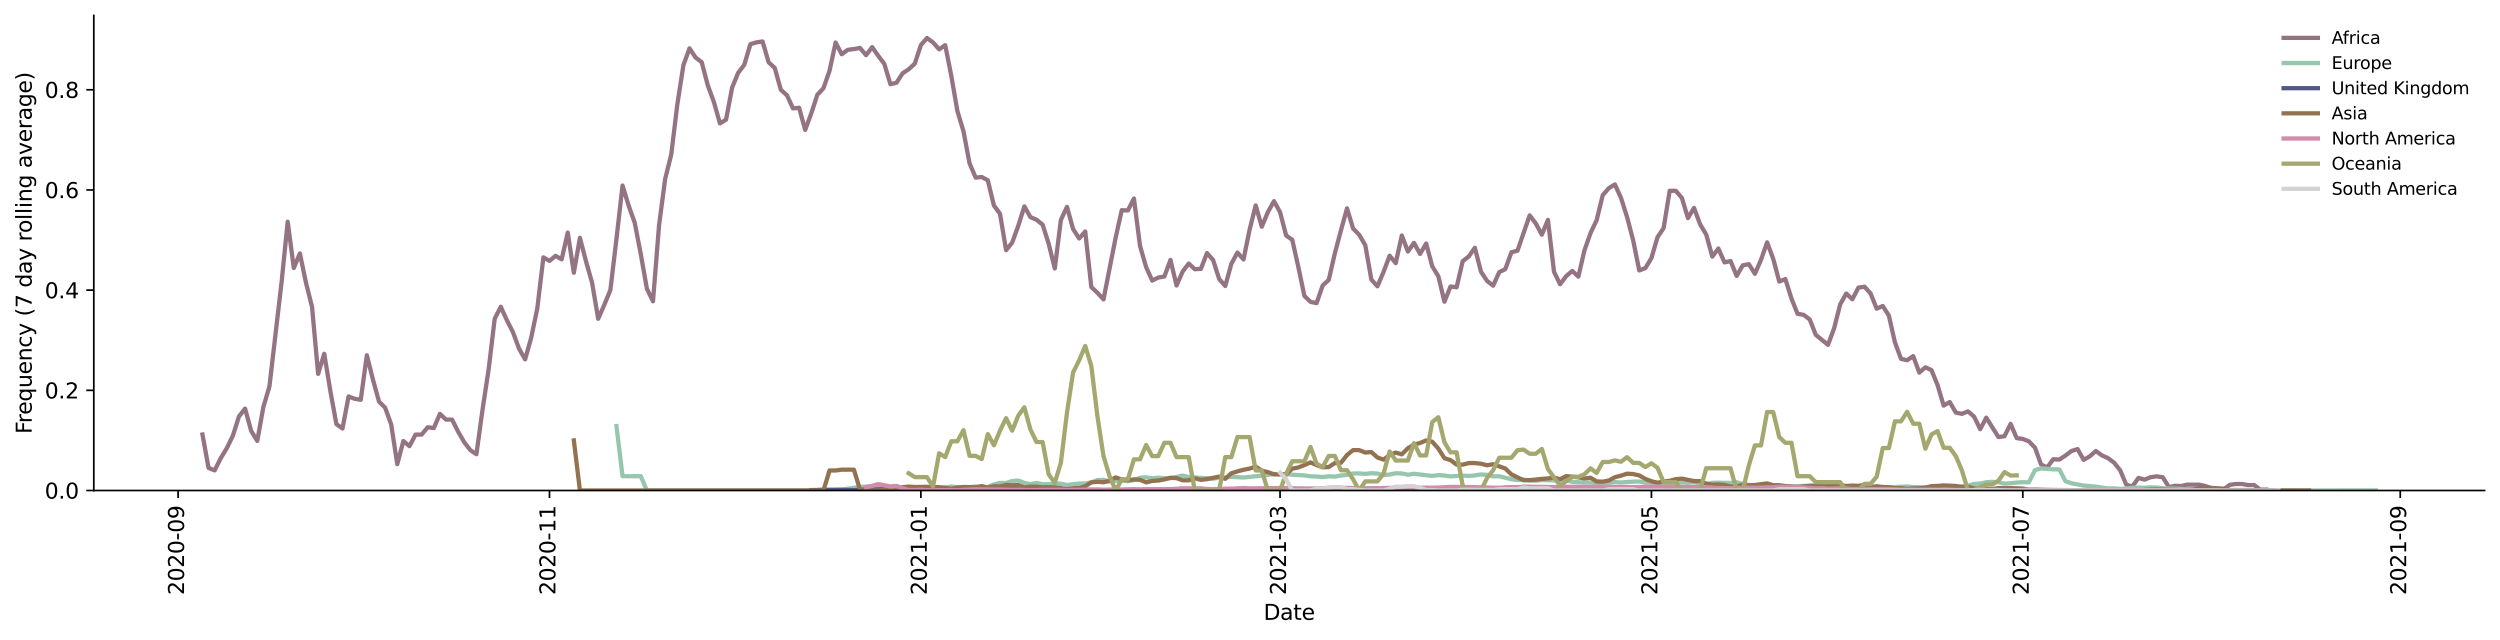 <?xml version="1.0" encoding="utf-8" standalone="no"?>
<!DOCTYPE svg PUBLIC "-//W3C//DTD SVG 1.1//EN"
  "http://www.w3.org/Graphics/SVG/1.1/DTD/svg11.dtd">
<svg height="298.621pt" version="1.1" viewBox="0 0 1166.981 298.621" width="1166.981pt" xmlns="http://www.w3.org/2000/svg" xmlns:xlink="http://www.w3.org/1999/xlink">
 <defs>
  <style type="text/css">*{stroke-linecap:butt;stroke-linejoin:round;}</style>
 </defs>
 <g id="figure_1">
  <g id="patch_1">
   <path d="M 0 298.621 
L 1166.981 298.621 
L 1166.981 0 
L 0 0 
z
" style="fill:#ffffff;"/>
  </g>
  <g id="axes_1">
   <g id="patch_2">
    <path d="M 43.781 228.96 
L 1159.781 228.96 
L 1159.781 7.2 
L 43.781 7.2 
z
" style="fill:#ffffff;"/>
   </g>
   <g id="matplotlib.axis_1">
    <g id="xtick_1">
     <g id="line2d_1">
      <defs>
       <path d="M 0 0 
L 0 3.5 
" id="mcc0a87fa91" style="stroke:#000000;stroke-width:0.8;"/>
      </defs>
      <g>
       <use style="stroke:#000000;stroke-width:0.8;" x="83.141" xlink:href="#mcc0a87fa91" y="228.96"/>
      </g>
     </g>
     <g id="text_1">
      <!-- 2020-09 -->
      <g transform="translate(85.9 277.743)rotate(-90)scale(0.1 -0.1)">
       <defs>
        <path d="M 1228 531 
L 3431 531 
L 3431 0 
L 469 0 
L 469 531 
Q 828 903 1448 1529 
Q 2069 2156 2228 2338 
Q 2531 2678 2651 2914 
Q 2772 3150 2772 3378 
Q 2772 3750 2511 3984 
Q 2250 4219 1831 4219 
Q 1534 4219 1204 4116 
Q 875 4013 500 3803 
L 500 4441 
Q 881 4594 1212 4672 
Q 1544 4750 1819 4750 
Q 2544 4750 2975 4387 
Q 3406 4025 3406 3419 
Q 3406 3131 3298 2873 
Q 3191 2616 2906 2266 
Q 2828 2175 2409 1742 
Q 1991 1309 1228 531 
z
" id="DejaVuSans-32" transform="scale(0.016)"/>
        <path d="M 2034 4250 
Q 1547 4250 1301 3770 
Q 1056 3291 1056 2328 
Q 1056 1369 1301 889 
Q 1547 409 2034 409 
Q 2525 409 2770 889 
Q 3016 1369 3016 2328 
Q 3016 3291 2770 3770 
Q 2525 4250 2034 4250 
z
M 2034 4750 
Q 2819 4750 3233 4129 
Q 3647 3509 3647 2328 
Q 3647 1150 3233 529 
Q 2819 -91 2034 -91 
Q 1250 -91 836 529 
Q 422 1150 422 2328 
Q 422 3509 836 4129 
Q 1250 4750 2034 4750 
z
" id="DejaVuSans-30" transform="scale(0.016)"/>
        <path d="M 313 2009 
L 1997 2009 
L 1997 1497 
L 313 1497 
L 313 2009 
z
" id="DejaVuSans-2d" transform="scale(0.016)"/>
        <path d="M 703 97 
L 703 672 
Q 941 559 1184 500 
Q 1428 441 1663 441 
Q 2288 441 2617 861 
Q 2947 1281 2994 2138 
Q 2813 1869 2534 1725 
Q 2256 1581 1919 1581 
Q 1219 1581 811 2004 
Q 403 2428 403 3163 
Q 403 3881 828 4315 
Q 1253 4750 1959 4750 
Q 2769 4750 3195 4129 
Q 3622 3509 3622 2328 
Q 3622 1225 3098 567 
Q 2575 -91 1691 -91 
Q 1453 -91 1209 -44 
Q 966 3 703 97 
z
M 1959 2075 
Q 2384 2075 2632 2365 
Q 2881 2656 2881 3163 
Q 2881 3666 2632 3958 
Q 2384 4250 1959 4250 
Q 1534 4250 1286 3958 
Q 1038 3666 1038 3163 
Q 1038 2656 1286 2365 
Q 1534 2075 1959 2075 
z
" id="DejaVuSans-39" transform="scale(0.016)"/>
       </defs>
       <use xlink:href="#DejaVuSans-32"/>
       <use x="63.623" xlink:href="#DejaVuSans-30"/>
       <use x="127.246" xlink:href="#DejaVuSans-32"/>
       <use x="190.869" xlink:href="#DejaVuSans-30"/>
       <use x="254.492" xlink:href="#DejaVuSans-2d"/>
       <use x="290.576" xlink:href="#DejaVuSans-30"/>
       <use x="354.199" xlink:href="#DejaVuSans-39"/>
      </g>
     </g>
    </g>
    <g id="xtick_2">
     <g id="line2d_2">
      <g>
       <use style="stroke:#000000;stroke-width:0.8;" x="256.495" xlink:href="#mcc0a87fa91" y="228.96"/>
      </g>
     </g>
     <g id="text_2">
      <!-- 2020-11 -->
      <g transform="translate(259.254 277.743)rotate(-90)scale(0.1 -0.1)">
       <defs>
        <path d="M 794 531 
L 1825 531 
L 1825 4091 
L 703 3866 
L 703 4441 
L 1819 4666 
L 2450 4666 
L 2450 531 
L 3481 531 
L 3481 0 
L 794 0 
L 794 531 
z
" id="DejaVuSans-31" transform="scale(0.016)"/>
       </defs>
       <use xlink:href="#DejaVuSans-32"/>
       <use x="63.623" xlink:href="#DejaVuSans-30"/>
       <use x="127.246" xlink:href="#DejaVuSans-32"/>
       <use x="190.869" xlink:href="#DejaVuSans-30"/>
       <use x="254.492" xlink:href="#DejaVuSans-2d"/>
       <use x="290.576" xlink:href="#DejaVuSans-31"/>
       <use x="354.199" xlink:href="#DejaVuSans-31"/>
      </g>
     </g>
    </g>
    <g id="xtick_3">
     <g id="line2d_3">
      <g>
       <use style="stroke:#000000;stroke-width:0.8;" x="429.848" xlink:href="#mcc0a87fa91" y="228.96"/>
      </g>
     </g>
     <g id="text_3">
      <!-- 2021-01 -->
      <g transform="translate(432.608 277.743)rotate(-90)scale(0.1 -0.1)">
       <use xlink:href="#DejaVuSans-32"/>
       <use x="63.623" xlink:href="#DejaVuSans-30"/>
       <use x="127.246" xlink:href="#DejaVuSans-32"/>
       <use x="190.869" xlink:href="#DejaVuSans-31"/>
       <use x="254.492" xlink:href="#DejaVuSans-2d"/>
       <use x="290.576" xlink:href="#DejaVuSans-30"/>
       <use x="354.199" xlink:href="#DejaVuSans-31"/>
      </g>
     </g>
    </g>
    <g id="xtick_4">
     <g id="line2d_4">
      <g>
       <use style="stroke:#000000;stroke-width:0.8;" x="597.518" xlink:href="#mcc0a87fa91" y="228.96"/>
      </g>
     </g>
     <g id="text_4">
      <!-- 2021-03 -->
      <g transform="translate(600.278 277.743)rotate(-90)scale(0.1 -0.1)">
       <defs>
        <path d="M 2597 2516 
Q 3050 2419 3304 2112 
Q 3559 1806 3559 1356 
Q 3559 666 3084 287 
Q 2609 -91 1734 -91 
Q 1441 -91 1130 -33 
Q 819 25 488 141 
L 488 750 
Q 750 597 1062 519 
Q 1375 441 1716 441 
Q 2309 441 2620 675 
Q 2931 909 2931 1356 
Q 2931 1769 2642 2001 
Q 2353 2234 1838 2234 
L 1294 2234 
L 1294 2753 
L 1863 2753 
Q 2328 2753 2575 2939 
Q 2822 3125 2822 3475 
Q 2822 3834 2567 4026 
Q 2313 4219 1838 4219 
Q 1578 4219 1281 4162 
Q 984 4106 628 3988 
L 628 4550 
Q 988 4650 1302 4700 
Q 1616 4750 1894 4750 
Q 2613 4750 3031 4423 
Q 3450 4097 3450 3541 
Q 3450 3153 3228 2886 
Q 3006 2619 2597 2516 
z
" id="DejaVuSans-33" transform="scale(0.016)"/>
       </defs>
       <use xlink:href="#DejaVuSans-32"/>
       <use x="63.623" xlink:href="#DejaVuSans-30"/>
       <use x="127.246" xlink:href="#DejaVuSans-32"/>
       <use x="190.869" xlink:href="#DejaVuSans-31"/>
       <use x="254.492" xlink:href="#DejaVuSans-2d"/>
       <use x="290.576" xlink:href="#DejaVuSans-30"/>
       <use x="354.199" xlink:href="#DejaVuSans-33"/>
      </g>
     </g>
    </g>
    <g id="xtick_5">
     <g id="line2d_5">
      <g>
       <use style="stroke:#000000;stroke-width:0.8;" x="770.872" xlink:href="#mcc0a87fa91" y="228.96"/>
      </g>
     </g>
     <g id="text_5">
      <!-- 2021-05 -->
      <g transform="translate(773.632 277.743)rotate(-90)scale(0.1 -0.1)">
       <defs>
        <path d="M 691 4666 
L 3169 4666 
L 3169 4134 
L 1269 4134 
L 1269 2991 
Q 1406 3038 1543 3061 
Q 1681 3084 1819 3084 
Q 2600 3084 3056 2656 
Q 3513 2228 3513 1497 
Q 3513 744 3044 326 
Q 2575 -91 1722 -91 
Q 1428 -91 1123 -41 
Q 819 9 494 109 
L 494 744 
Q 775 591 1075 516 
Q 1375 441 1709 441 
Q 2250 441 2565 725 
Q 2881 1009 2881 1497 
Q 2881 1984 2565 2268 
Q 2250 2553 1709 2553 
Q 1456 2553 1204 2497 
Q 953 2441 691 2322 
L 691 4666 
z
" id="DejaVuSans-35" transform="scale(0.016)"/>
       </defs>
       <use xlink:href="#DejaVuSans-32"/>
       <use x="63.623" xlink:href="#DejaVuSans-30"/>
       <use x="127.246" xlink:href="#DejaVuSans-32"/>
       <use x="190.869" xlink:href="#DejaVuSans-31"/>
       <use x="254.492" xlink:href="#DejaVuSans-2d"/>
       <use x="290.576" xlink:href="#DejaVuSans-30"/>
       <use x="354.199" xlink:href="#DejaVuSans-35"/>
      </g>
     </g>
    </g>
    <g id="xtick_6">
     <g id="line2d_6">
      <g>
       <use style="stroke:#000000;stroke-width:0.8;" x="944.226" xlink:href="#mcc0a87fa91" y="228.96"/>
      </g>
     </g>
     <g id="text_6">
      <!-- 2021-07 -->
      <g transform="translate(946.985 277.743)rotate(-90)scale(0.1 -0.1)">
       <defs>
        <path d="M 525 4666 
L 3525 4666 
L 3525 4397 
L 1831 0 
L 1172 0 
L 2766 4134 
L 525 4134 
L 525 4666 
z
" id="DejaVuSans-37" transform="scale(0.016)"/>
       </defs>
       <use xlink:href="#DejaVuSans-32"/>
       <use x="63.623" xlink:href="#DejaVuSans-30"/>
       <use x="127.246" xlink:href="#DejaVuSans-32"/>
       <use x="190.869" xlink:href="#DejaVuSans-31"/>
       <use x="254.492" xlink:href="#DejaVuSans-2d"/>
       <use x="290.576" xlink:href="#DejaVuSans-30"/>
       <use x="354.199" xlink:href="#DejaVuSans-37"/>
      </g>
     </g>
    </g>
    <g id="xtick_7">
     <g id="line2d_7">
      <g>
       <use style="stroke:#000000;stroke-width:0.8;" x="1120.421" xlink:href="#mcc0a87fa91" y="228.96"/>
      </g>
     </g>
     <g id="text_7">
      <!-- 2021-09 -->
      <g transform="translate(1123.181 277.743)rotate(-90)scale(0.1 -0.1)">
       <use xlink:href="#DejaVuSans-32"/>
       <use x="63.623" xlink:href="#DejaVuSans-30"/>
       <use x="127.246" xlink:href="#DejaVuSans-32"/>
       <use x="190.869" xlink:href="#DejaVuSans-31"/>
       <use x="254.492" xlink:href="#DejaVuSans-2d"/>
       <use x="290.576" xlink:href="#DejaVuSans-30"/>
       <use x="354.199" xlink:href="#DejaVuSans-39"/>
      </g>
     </g>
    </g>
    <g id="text_8">
     <!-- Date -->
     <g transform="translate(589.83 289.341)scale(0.1 -0.1)">
      <defs>
       <path d="M 1259 4147 
L 1259 519 
L 2022 519 
Q 2988 519 3436 956 
Q 3884 1394 3884 2338 
Q 3884 3275 3436 3711 
Q 2988 4147 2022 4147 
L 1259 4147 
z
M 628 4666 
L 1925 4666 
Q 3281 4666 3915 4102 
Q 4550 3538 4550 2338 
Q 4550 1131 3912 565 
Q 3275 0 1925 0 
L 628 0 
L 628 4666 
z
" id="DejaVuSans-44" transform="scale(0.016)"/>
       <path d="M 2194 1759 
Q 1497 1759 1228 1600 
Q 959 1441 959 1056 
Q 959 750 1161 570 
Q 1363 391 1709 391 
Q 2188 391 2477 730 
Q 2766 1069 2766 1631 
L 2766 1759 
L 2194 1759 
z
M 3341 1997 
L 3341 0 
L 2766 0 
L 2766 531 
Q 2569 213 2275 61 
Q 1981 -91 1556 -91 
Q 1019 -91 701 211 
Q 384 513 384 1019 
Q 384 1609 779 1909 
Q 1175 2209 1959 2209 
L 2766 2209 
L 2766 2266 
Q 2766 2663 2505 2880 
Q 2244 3097 1772 3097 
Q 1472 3097 1187 3025 
Q 903 2953 641 2809 
L 641 3341 
Q 956 3463 1253 3523 
Q 1550 3584 1831 3584 
Q 2591 3584 2966 3190 
Q 3341 2797 3341 1997 
z
" id="DejaVuSans-61" transform="scale(0.016)"/>
       <path d="M 1172 4494 
L 1172 3500 
L 2356 3500 
L 2356 3053 
L 1172 3053 
L 1172 1153 
Q 1172 725 1289 603 
Q 1406 481 1766 481 
L 2356 481 
L 2356 0 
L 1766 0 
Q 1100 0 847 248 
Q 594 497 594 1153 
L 594 3053 
L 172 3053 
L 172 3500 
L 594 3500 
L 594 4494 
L 1172 4494 
z
" id="DejaVuSans-74" transform="scale(0.016)"/>
       <path d="M 3597 1894 
L 3597 1613 
L 953 1613 
Q 991 1019 1311 708 
Q 1631 397 2203 397 
Q 2534 397 2845 478 
Q 3156 559 3463 722 
L 3463 178 
Q 3153 47 2828 -22 
Q 2503 -91 2169 -91 
Q 1331 -91 842 396 
Q 353 884 353 1716 
Q 353 2575 817 3079 
Q 1281 3584 2069 3584 
Q 2775 3584 3186 3129 
Q 3597 2675 3597 1894 
z
M 3022 2063 
Q 3016 2534 2758 2815 
Q 2500 3097 2075 3097 
Q 1594 3097 1305 2825 
Q 1016 2553 972 2059 
L 3022 2063 
z
" id="DejaVuSans-65" transform="scale(0.016)"/>
      </defs>
      <use xlink:href="#DejaVuSans-44"/>
      <use x="77.002" xlink:href="#DejaVuSans-61"/>
      <use x="138.281" xlink:href="#DejaVuSans-74"/>
      <use x="177.49" xlink:href="#DejaVuSans-65"/>
     </g>
    </g>
   </g>
   <g id="matplotlib.axis_2">
    <g id="ytick_1">
     <g id="line2d_8">
      <defs>
       <path d="M 0 0 
L -3.5 0 
" id="mb83ce40e73" style="stroke:#000000;stroke-width:0.8;"/>
      </defs>
      <g>
       <use style="stroke:#000000;stroke-width:0.8;" x="43.781" xlink:href="#mb83ce40e73" y="228.96"/>
      </g>
     </g>
     <g id="text_9">
      <!-- 0.0 -->
      <g transform="translate(20.878 232.759)scale(0.1 -0.1)">
       <defs>
        <path d="M 684 794 
L 1344 794 
L 1344 0 
L 684 0 
L 684 794 
z
" id="DejaVuSans-2e" transform="scale(0.016)"/>
       </defs>
       <use xlink:href="#DejaVuSans-30"/>
       <use x="63.623" xlink:href="#DejaVuSans-2e"/>
       <use x="95.41" xlink:href="#DejaVuSans-30"/>
      </g>
     </g>
    </g>
    <g id="ytick_2">
     <g id="line2d_9">
      <g>
       <use style="stroke:#000000;stroke-width:0.8;" x="43.781" xlink:href="#mb83ce40e73" y="182.197"/>
      </g>
     </g>
     <g id="text_10">
      <!-- 0.2 -->
      <g transform="translate(20.878 185.996)scale(0.1 -0.1)">
       <use xlink:href="#DejaVuSans-30"/>
       <use x="63.623" xlink:href="#DejaVuSans-2e"/>
       <use x="95.41" xlink:href="#DejaVuSans-32"/>
      </g>
     </g>
    </g>
    <g id="ytick_3">
     <g id="line2d_10">
      <g>
       <use style="stroke:#000000;stroke-width:0.8;" x="43.781" xlink:href="#mb83ce40e73" y="135.434"/>
      </g>
     </g>
     <g id="text_11">
      <!-- 0.4 -->
      <g transform="translate(20.878 139.233)scale(0.1 -0.1)">
       <defs>
        <path d="M 2419 4116 
L 825 1625 
L 2419 1625 
L 2419 4116 
z
M 2253 4666 
L 3047 4666 
L 3047 1625 
L 3713 1625 
L 3713 1100 
L 3047 1100 
L 3047 0 
L 2419 0 
L 2419 1100 
L 313 1100 
L 313 1709 
L 2253 4666 
z
" id="DejaVuSans-34" transform="scale(0.016)"/>
       </defs>
       <use xlink:href="#DejaVuSans-30"/>
       <use x="63.623" xlink:href="#DejaVuSans-2e"/>
       <use x="95.41" xlink:href="#DejaVuSans-34"/>
      </g>
     </g>
    </g>
    <g id="ytick_4">
     <g id="line2d_11">
      <g>
       <use style="stroke:#000000;stroke-width:0.8;" x="43.781" xlink:href="#mb83ce40e73" y="88.671"/>
      </g>
     </g>
     <g id="text_12">
      <!-- 0.6 -->
      <g transform="translate(20.878 92.47)scale(0.1 -0.1)">
       <defs>
        <path d="M 2113 2584 
Q 1688 2584 1439 2293 
Q 1191 2003 1191 1497 
Q 1191 994 1439 701 
Q 1688 409 2113 409 
Q 2538 409 2786 701 
Q 3034 994 3034 1497 
Q 3034 2003 2786 2293 
Q 2538 2584 2113 2584 
z
M 3366 4563 
L 3366 3988 
Q 3128 4100 2886 4159 
Q 2644 4219 2406 4219 
Q 1781 4219 1451 3797 
Q 1122 3375 1075 2522 
Q 1259 2794 1537 2939 
Q 1816 3084 2150 3084 
Q 2853 3084 3261 2657 
Q 3669 2231 3669 1497 
Q 3669 778 3244 343 
Q 2819 -91 2113 -91 
Q 1303 -91 875 529 
Q 447 1150 447 2328 
Q 447 3434 972 4092 
Q 1497 4750 2381 4750 
Q 2619 4750 2861 4703 
Q 3103 4656 3366 4563 
z
" id="DejaVuSans-36" transform="scale(0.016)"/>
       </defs>
       <use xlink:href="#DejaVuSans-30"/>
       <use x="63.623" xlink:href="#DejaVuSans-2e"/>
       <use x="95.41" xlink:href="#DejaVuSans-36"/>
      </g>
     </g>
    </g>
    <g id="ytick_5">
     <g id="line2d_12">
      <g>
       <use style="stroke:#000000;stroke-width:0.8;" x="43.781" xlink:href="#mb83ce40e73" y="41.908"/>
      </g>
     </g>
     <g id="text_13">
      <!-- 0.8 -->
      <g transform="translate(20.878 45.707)scale(0.1 -0.1)">
       <defs>
        <path d="M 2034 2216 
Q 1584 2216 1326 1975 
Q 1069 1734 1069 1313 
Q 1069 891 1326 650 
Q 1584 409 2034 409 
Q 2484 409 2743 651 
Q 3003 894 3003 1313 
Q 3003 1734 2745 1975 
Q 2488 2216 2034 2216 
z
M 1403 2484 
Q 997 2584 770 2862 
Q 544 3141 544 3541 
Q 544 4100 942 4425 
Q 1341 4750 2034 4750 
Q 2731 4750 3128 4425 
Q 3525 4100 3525 3541 
Q 3525 3141 3298 2862 
Q 3072 2584 2669 2484 
Q 3125 2378 3379 2068 
Q 3634 1759 3634 1313 
Q 3634 634 3220 271 
Q 2806 -91 2034 -91 
Q 1263 -91 848 271 
Q 434 634 434 1313 
Q 434 1759 690 2068 
Q 947 2378 1403 2484 
z
M 1172 3481 
Q 1172 3119 1398 2916 
Q 1625 2713 2034 2713 
Q 2441 2713 2670 2916 
Q 2900 3119 2900 3481 
Q 2900 3844 2670 4047 
Q 2441 4250 2034 4250 
Q 1625 4250 1398 4047 
Q 1172 3844 1172 3481 
z
" id="DejaVuSans-38" transform="scale(0.016)"/>
       </defs>
       <use xlink:href="#DejaVuSans-30"/>
       <use x="63.623" xlink:href="#DejaVuSans-2e"/>
       <use x="95.41" xlink:href="#DejaVuSans-38"/>
      </g>
     </g>
    </g>
    <g id="text_14">
     <!-- Frequency (7 day rolling average) -->
     <g transform="translate(14.798 202.529)rotate(-90)scale(0.1 -0.1)">
      <defs>
       <path d="M 628 4666 
L 3309 4666 
L 3309 4134 
L 1259 4134 
L 1259 2759 
L 3109 2759 
L 3109 2228 
L 1259 2228 
L 1259 0 
L 628 0 
L 628 4666 
z
" id="DejaVuSans-46" transform="scale(0.016)"/>
       <path d="M 2631 2963 
Q 2534 3019 2420 3045 
Q 2306 3072 2169 3072 
Q 1681 3072 1420 2755 
Q 1159 2438 1159 1844 
L 1159 0 
L 581 0 
L 581 3500 
L 1159 3500 
L 1159 2956 
Q 1341 3275 1631 3429 
Q 1922 3584 2338 3584 
Q 2397 3584 2469 3576 
Q 2541 3569 2628 3553 
L 2631 2963 
z
" id="DejaVuSans-72" transform="scale(0.016)"/>
       <path d="M 947 1747 
Q 947 1113 1208 752 
Q 1469 391 1925 391 
Q 2381 391 2643 752 
Q 2906 1113 2906 1747 
Q 2906 2381 2643 2742 
Q 2381 3103 1925 3103 
Q 1469 3103 1208 2742 
Q 947 2381 947 1747 
z
M 2906 525 
Q 2725 213 2448 61 
Q 2172 -91 1784 -91 
Q 1150 -91 751 415 
Q 353 922 353 1747 
Q 353 2572 751 3078 
Q 1150 3584 1784 3584 
Q 2172 3584 2448 3432 
Q 2725 3281 2906 2969 
L 2906 3500 
L 3481 3500 
L 3481 -1331 
L 2906 -1331 
L 2906 525 
z
" id="DejaVuSans-71" transform="scale(0.016)"/>
       <path d="M 544 1381 
L 544 3500 
L 1119 3500 
L 1119 1403 
Q 1119 906 1312 657 
Q 1506 409 1894 409 
Q 2359 409 2629 706 
Q 2900 1003 2900 1516 
L 2900 3500 
L 3475 3500 
L 3475 0 
L 2900 0 
L 2900 538 
Q 2691 219 2414 64 
Q 2138 -91 1772 -91 
Q 1169 -91 856 284 
Q 544 659 544 1381 
z
M 1991 3584 
L 1991 3584 
z
" id="DejaVuSans-75" transform="scale(0.016)"/>
       <path d="M 3513 2113 
L 3513 0 
L 2938 0 
L 2938 2094 
Q 2938 2591 2744 2837 
Q 2550 3084 2163 3084 
Q 1697 3084 1428 2787 
Q 1159 2491 1159 1978 
L 1159 0 
L 581 0 
L 581 3500 
L 1159 3500 
L 1159 2956 
Q 1366 3272 1645 3428 
Q 1925 3584 2291 3584 
Q 2894 3584 3203 3211 
Q 3513 2838 3513 2113 
z
" id="DejaVuSans-6e" transform="scale(0.016)"/>
       <path d="M 3122 3366 
L 3122 2828 
Q 2878 2963 2633 3030 
Q 2388 3097 2138 3097 
Q 1578 3097 1268 2742 
Q 959 2388 959 1747 
Q 959 1106 1268 751 
Q 1578 397 2138 397 
Q 2388 397 2633 464 
Q 2878 531 3122 666 
L 3122 134 
Q 2881 22 2623 -34 
Q 2366 -91 2075 -91 
Q 1284 -91 818 406 
Q 353 903 353 1747 
Q 353 2603 823 3093 
Q 1294 3584 2113 3584 
Q 2378 3584 2631 3529 
Q 2884 3475 3122 3366 
z
" id="DejaVuSans-63" transform="scale(0.016)"/>
       <path d="M 2059 -325 
Q 1816 -950 1584 -1140 
Q 1353 -1331 966 -1331 
L 506 -1331 
L 506 -850 
L 844 -850 
Q 1081 -850 1212 -737 
Q 1344 -625 1503 -206 
L 1606 56 
L 191 3500 
L 800 3500 
L 1894 763 
L 2988 3500 
L 3597 3500 
L 2059 -325 
z
" id="DejaVuSans-79" transform="scale(0.016)"/>
       <path id="DejaVuSans-20" transform="scale(0.016)"/>
       <path d="M 1984 4856 
Q 1566 4138 1362 3434 
Q 1159 2731 1159 2009 
Q 1159 1288 1364 580 
Q 1569 -128 1984 -844 
L 1484 -844 
Q 1016 -109 783 600 
Q 550 1309 550 2009 
Q 550 2706 781 3412 
Q 1013 4119 1484 4856 
L 1984 4856 
z
" id="DejaVuSans-28" transform="scale(0.016)"/>
       <path d="M 2906 2969 
L 2906 4863 
L 3481 4863 
L 3481 0 
L 2906 0 
L 2906 525 
Q 2725 213 2448 61 
Q 2172 -91 1784 -91 
Q 1150 -91 751 415 
Q 353 922 353 1747 
Q 353 2572 751 3078 
Q 1150 3584 1784 3584 
Q 2172 3584 2448 3432 
Q 2725 3281 2906 2969 
z
M 947 1747 
Q 947 1113 1208 752 
Q 1469 391 1925 391 
Q 2381 391 2643 752 
Q 2906 1113 2906 1747 
Q 2906 2381 2643 2742 
Q 2381 3103 1925 3103 
Q 1469 3103 1208 2742 
Q 947 2381 947 1747 
z
" id="DejaVuSans-64" transform="scale(0.016)"/>
       <path d="M 1959 3097 
Q 1497 3097 1228 2736 
Q 959 2375 959 1747 
Q 959 1119 1226 758 
Q 1494 397 1959 397 
Q 2419 397 2687 759 
Q 2956 1122 2956 1747 
Q 2956 2369 2687 2733 
Q 2419 3097 1959 3097 
z
M 1959 3584 
Q 2709 3584 3137 3096 
Q 3566 2609 3566 1747 
Q 3566 888 3137 398 
Q 2709 -91 1959 -91 
Q 1206 -91 779 398 
Q 353 888 353 1747 
Q 353 2609 779 3096 
Q 1206 3584 1959 3584 
z
" id="DejaVuSans-6f" transform="scale(0.016)"/>
       <path d="M 603 4863 
L 1178 4863 
L 1178 0 
L 603 0 
L 603 4863 
z
" id="DejaVuSans-6c" transform="scale(0.016)"/>
       <path d="M 603 3500 
L 1178 3500 
L 1178 0 
L 603 0 
L 603 3500 
z
M 603 4863 
L 1178 4863 
L 1178 4134 
L 603 4134 
L 603 4863 
z
" id="DejaVuSans-69" transform="scale(0.016)"/>
       <path d="M 2906 1791 
Q 2906 2416 2648 2759 
Q 2391 3103 1925 3103 
Q 1463 3103 1205 2759 
Q 947 2416 947 1791 
Q 947 1169 1205 825 
Q 1463 481 1925 481 
Q 2391 481 2648 825 
Q 2906 1169 2906 1791 
z
M 3481 434 
Q 3481 -459 3084 -895 
Q 2688 -1331 1869 -1331 
Q 1566 -1331 1297 -1286 
Q 1028 -1241 775 -1147 
L 775 -588 
Q 1028 -725 1275 -790 
Q 1522 -856 1778 -856 
Q 2344 -856 2625 -561 
Q 2906 -266 2906 331 
L 2906 616 
Q 2728 306 2450 153 
Q 2172 0 1784 0 
Q 1141 0 747 490 
Q 353 981 353 1791 
Q 353 2603 747 3093 
Q 1141 3584 1784 3584 
Q 2172 3584 2450 3431 
Q 2728 3278 2906 2969 
L 2906 3500 
L 3481 3500 
L 3481 434 
z
" id="DejaVuSans-67" transform="scale(0.016)"/>
       <path d="M 191 3500 
L 800 3500 
L 1894 563 
L 2988 3500 
L 3597 3500 
L 2284 0 
L 1503 0 
L 191 3500 
z
" id="DejaVuSans-76" transform="scale(0.016)"/>
       <path d="M 513 4856 
L 1013 4856 
Q 1481 4119 1714 3412 
Q 1947 2706 1947 2009 
Q 1947 1309 1714 600 
Q 1481 -109 1013 -844 
L 513 -844 
Q 928 -128 1133 580 
Q 1338 1288 1338 2009 
Q 1338 2731 1133 3434 
Q 928 4138 513 4856 
z
" id="DejaVuSans-29" transform="scale(0.016)"/>
      </defs>
      <use xlink:href="#DejaVuSans-46"/>
      <use x="50.27" xlink:href="#DejaVuSans-72"/>
      <use x="89.133" xlink:href="#DejaVuSans-65"/>
      <use x="150.656" xlink:href="#DejaVuSans-71"/>
      <use x="214.133" xlink:href="#DejaVuSans-75"/>
      <use x="277.512" xlink:href="#DejaVuSans-65"/>
      <use x="339.035" xlink:href="#DejaVuSans-6e"/>
      <use x="402.414" xlink:href="#DejaVuSans-63"/>
      <use x="457.395" xlink:href="#DejaVuSans-79"/>
      <use x="516.574" xlink:href="#DejaVuSans-20"/>
      <use x="548.361" xlink:href="#DejaVuSans-28"/>
      <use x="587.375" xlink:href="#DejaVuSans-37"/>
      <use x="650.998" xlink:href="#DejaVuSans-20"/>
      <use x="682.785" xlink:href="#DejaVuSans-64"/>
      <use x="746.262" xlink:href="#DejaVuSans-61"/>
      <use x="807.541" xlink:href="#DejaVuSans-79"/>
      <use x="866.721" xlink:href="#DejaVuSans-20"/>
      <use x="898.508" xlink:href="#DejaVuSans-72"/>
      <use x="937.371" xlink:href="#DejaVuSans-6f"/>
      <use x="998.553" xlink:href="#DejaVuSans-6c"/>
      <use x="1026.336" xlink:href="#DejaVuSans-6c"/>
      <use x="1054.119" xlink:href="#DejaVuSans-69"/>
      <use x="1081.902" xlink:href="#DejaVuSans-6e"/>
      <use x="1145.281" xlink:href="#DejaVuSans-67"/>
      <use x="1208.758" xlink:href="#DejaVuSans-20"/>
      <use x="1240.545" xlink:href="#DejaVuSans-61"/>
      <use x="1301.824" xlink:href="#DejaVuSans-76"/>
      <use x="1361.004" xlink:href="#DejaVuSans-65"/>
      <use x="1422.527" xlink:href="#DejaVuSans-72"/>
      <use x="1463.641" xlink:href="#DejaVuSans-61"/>
      <use x="1524.92" xlink:href="#DejaVuSans-67"/>
      <use x="1588.396" xlink:href="#DejaVuSans-65"/>
      <use x="1649.92" xlink:href="#DejaVuSans-29"/>
     </g>
    </g>
   </g>
   <g id="line2d_13">
    <path clip-path="url(#p2eca91b5c3)" d="M 94.509 202.828 
L 97.35 218.415 
L 100.192 219.581 
L 103.034 213.865 
L 105.876 209.189 
L 108.718 203.344 
L 111.56 194.351 
L 114.402 190.74 
L 117.243 201.132 
L 120.085 205.808 
L 122.927 190.071 
L 125.769 180.358 
L 131.453 131.571 
L 134.295 103.513 
L 137.136 125.096 
L 139.978 118.294 
L 142.82 131.933 
L 145.662 143.329 
L 148.504 174.504 
L 151.346 165.152 
L 154.188 182.407 
L 157.03 197.994 
L 159.871 200.019 
L 162.713 185.054 
L 165.555 186.155 
L 168.397 186.613 
L 171.239 165.83 
L 174.081 177.166 
L 176.923 187.454 
L 179.764 190.311 
L 182.606 198.104 
L 185.448 216.661 
L 188.29 205.87 
L 191.132 208.265 
L 193.974 202.869 
L 196.816 202.869 
L 199.657 199.428 
L 202.499 199.827 
L 205.341 193.201 
L 208.183 195.86 
L 211.025 195.86 
L 213.867 201.528 
L 216.709 206.419 
L 219.551 210.13 
L 222.392 212.028 
L 225.234 191.244 
L 228.076 172.539 
L 230.918 148.813 
L 233.76 143.218 
L 236.602 149.453 
L 239.444 155.07 
L 242.285 162.772 
L 245.127 167.752 
L 247.969 157.58 
L 250.811 143.941 
L 253.653 120.138 
L 256.495 121.789 
L 259.337 119.446 
L 262.178 121.058 
L 265.02 108.565 
L 267.862 127.312 
L 270.704 111.021 
L 273.546 122.024 
L 276.388 132.021 
L 279.23 148.801 
L 282.072 142.301 
L 284.913 135.415 
L 287.755 111.546 
L 290.597 86.606 
L 293.439 95.958 
L 296.281 103.975 
L 299.123 118.691 
L 301.965 134.766 
L 304.806 140.634 
L 307.648 105.094 
L 310.49 83.531 
L 313.332 72.119 
L 316.174 48.737 
L 319.016 30.399 
L 321.858 22.564 
L 324.7 26.861 
L 327.541 29.015 
L 330.383 39.806 
L 333.225 47.6 
L 336.067 57.572 
L 338.909 55.874 
L 341.751 40.86 
L 344.593 33.966 
L 347.434 30.238 
L 350.276 20.618 
L 353.118 19.778 
L 355.96 19.353 
L 358.802 29.095 
L 361.644 31.709 
L 364.486 41.915 
L 367.327 44.454 
L 370.169 50.595 
L 373.011 50.316 
L 375.853 60.641 
L 378.695 52.929 
L 381.537 44.2 
L 384.379 41.192 
L 387.221 33.027 
L 390.062 19.856 
L 392.904 25.311 
L 395.746 23.248 
L 398.588 22.904 
L 401.43 22.385 
L 404.272 25.746 
L 407.114 21.996 
L 409.955 26.062 
L 412.797 29.814 
L 415.639 39.308 
L 418.481 38.609 
L 421.323 34.231 
L 424.165 32.323 
L 427.007 29.736 
L 429.848 21.066 
L 432.69 17.76 
L 435.532 19.809 
L 438.374 23.009 
L 441.216 21.086 
L 444.058 35.39 
L 446.9 51.831 
L 449.742 61.287 
L 452.583 76.261 
L 455.425 82.914 
L 458.267 82.633 
L 461.109 84.174 
L 463.951 95.931 
L 466.793 99.769 
L 469.635 116.763 
L 472.476 113.236 
L 475.318 105.427 
L 478.16 96.339 
L 481.002 101.339 
L 483.844 102.586 
L 486.686 104.868 
L 489.528 113.826 
L 492.369 125.315 
L 495.211 102.693 
L 498.053 96.558 
L 500.895 106.856 
L 503.737 111.319 
L 506.579 108.072 
L 509.421 133.984 
L 512.263 136.655 
L 515.104 139.755 
L 520.788 110.875 
L 523.63 98.105 
L 526.472 98.253 
L 529.314 92.663 
L 532.156 114.796 
L 534.997 124.677 
L 537.839 130.967 
L 540.681 129.566 
L 543.523 129.065 
L 546.365 121.33 
L 549.207 133.261 
L 552.049 126.766 
L 554.89 123.022 
L 557.732 125.677 
L 560.574 125.494 
L 563.416 118.139 
L 566.258 121.348 
L 569.1 130.215 
L 571.942 133.509 
L 574.784 123.155 
L 577.625 117.9 
L 580.467 121.105 
L 583.309 107.171 
L 586.151 95.898 
L 588.993 105.835 
L 591.835 99.013 
L 594.677 93.897 
L 597.518 99.017 
L 600.36 109.928 
L 603.202 111.899 
L 606.044 124.577 
L 608.886 138.15 
L 611.728 140.89 
L 614.57 141.514 
L 617.412 133.28 
L 620.253 130.64 
L 623.095 118.257 
L 625.937 107.548 
L 628.779 97.275 
L 631.621 106.677 
L 634.463 109.607 
L 637.305 114.445 
L 640.146 130.528 
L 642.988 133.647 
L 645.83 126.917 
L 648.672 119.381 
L 651.514 122.828 
L 654.356 109.933 
L 657.198 117.393 
L 660.039 113.385 
L 662.881 118.517 
L 665.723 113.673 
L 668.565 124.318 
L 671.407 128.954 
L 674.249 140.825 
L 677.091 133.737 
L 679.933 134.102 
L 682.774 121.937 
L 685.616 119.692 
L 688.458 115.657 
L 691.3 126.821 
L 694.142 131.103 
L 696.984 133.342 
L 699.826 127.051 
L 702.667 125.624 
L 705.509 117.762 
L 708.351 117.026 
L 714.035 100.547 
L 716.877 104.271 
L 719.719 109.541 
L 722.56 102.662 
L 725.402 126.875 
L 728.244 132.676 
L 731.086 128.89 
L 733.928 126.472 
L 736.77 129.118 
L 739.612 116.848 
L 742.454 108.775 
L 745.295 102.81 
L 748.137 91.119 
L 750.979 87.85 
L 753.821 86.091 
L 756.663 92.352 
L 759.505 101.323 
L 762.347 112.179 
L 765.188 126.244 
L 768.03 125.153 
L 770.872 120.472 
L 773.714 110.713 
L 776.556 106.492 
L 779.398 89.063 
L 782.24 89.063 
L 785.081 92.386 
L 787.923 101.799 
L 790.765 97.049 
L 793.607 104.722 
L 796.449 109.485 
L 799.291 119.786 
L 802.133 116.013 
L 804.975 122.478 
L 807.816 121.853 
L 810.658 128.781 
L 813.5 123.865 
L 816.342 123.308 
L 819.184 127.798 
L 822.026 121.288 
L 824.868 113.123 
L 827.709 120.787 
L 830.551 131.415 
L 833.393 130.265 
L 836.235 139.326 
L 839.077 146.474 
L 841.919 146.956 
L 844.761 149.122 
L 847.602 156.316 
L 853.286 160.97 
L 856.128 153.362 
L 858.97 142.098 
L 861.812 137.029 
L 864.654 139.702 
L 867.496 134.256 
L 870.337 133.837 
L 873.179 136.984 
L 876.021 144.093 
L 878.863 142.824 
L 881.705 147.333 
L 884.547 159.819 
L 887.389 167.521 
L 890.23 168.159 
L 893.072 166.236 
L 895.914 173.929 
L 898.756 171.451 
L 901.598 172.779 
L 904.44 179.741 
L 907.282 189.332 
L 910.123 187.678 
L 912.965 192.588 
L 915.807 193.171 
L 918.649 192.044 
L 921.491 194.473 
L 924.333 200.35 
L 927.175 194.967 
L 932.858 204.038 
L 935.7 203.58 
L 938.542 197.872 
L 941.384 204.512 
L 944.226 204.893 
L 947.068 206.015 
L 949.91 208.954 
L 952.751 216.839 
L 955.593 218.211 
L 958.435 214.368 
L 961.277 214.521 
L 964.119 212.655 
L 966.961 210.518 
L 969.803 209.641 
L 972.645 214.664 
L 975.486 212.999 
L 978.328 210.522 
L 981.17 212.579 
L 984.012 213.855 
L 986.854 215.98 
L 989.696 219.559 
L 992.538 226.288 
L 995.379 227.058 
L 998.221 223.08 
L 1001.063 223.9 
L 1003.905 222.76 
L 1006.747 222.346 
L 1009.589 222.787 
L 1012.431 227.406 
L 1015.272 226.752 
L 1018.114 226.883 
L 1020.956 226.234 
L 1026.64 226.234 
L 1029.482 226.888 
L 1032.324 227.897 
L 1035.166 228.446 
L 1038.007 228.446 
L 1040.849 226.321 
L 1043.691 225.921 
L 1046.533 225.921 
L 1049.375 226.435 
L 1052.217 226.435 
L 1055.059 228.56 
L 1057.9 228.523 
L 1057.9 228.523 
" style="fill:none;stroke:#947383;stroke-linecap:square;stroke-width:2;"/>
   </g>
   <g id="line2d_14">
    <path clip-path="url(#p2eca91b5c3)" d="M 287.755 198.898 
L 290.597 222.28 
L 299.123 222.28 
L 301.965 228.96 
L 375.853 228.96 
L 384.379 228.552 
L 392.904 228.524 
L 401.43 227.273 
L 407.114 227.055 
L 409.955 227.723 
L 415.639 228.098 
L 421.323 227.703 
L 424.165 227.571 
L 429.848 227.882 
L 432.69 227.65 
L 441.216 227.558 
L 444.058 227.108 
L 449.742 227.717 
L 455.425 227.076 
L 458.267 227.573 
L 461.109 227.317 
L 463.951 226.151 
L 466.793 225.414 
L 469.635 225.462 
L 472.476 224.531 
L 475.318 224.301 
L 478.16 225.418 
L 481.002 225.981 
L 483.844 225.431 
L 486.686 226.018 
L 489.528 226.029 
L 492.369 225.745 
L 495.211 225.789 
L 498.053 226.384 
L 503.737 225.705 
L 506.579 225.709 
L 509.421 225.191 
L 512.263 224.122 
L 515.104 223.949 
L 517.946 224.736 
L 523.63 224.326 
L 526.472 224.633 
L 529.314 224.087 
L 532.156 222.982 
L 534.997 222.829 
L 537.839 223.271 
L 540.681 222.981 
L 543.523 223.229 
L 546.365 223.212 
L 549.207 222.664 
L 552.049 221.988 
L 554.89 222.664 
L 566.258 223.451 
L 569.1 222.971 
L 574.784 222.595 
L 580.467 222.894 
L 588.993 222.019 
L 594.677 221.267 
L 597.518 221.462 
L 600.36 221.275 
L 603.202 221.592 
L 608.886 221.92 
L 611.728 222.333 
L 614.57 222.443 
L 617.412 222.683 
L 620.253 222.34 
L 623.095 222.469 
L 625.937 221.956 
L 628.779 221.676 
L 631.621 221.006 
L 634.463 220.988 
L 637.305 221.205 
L 640.146 220.873 
L 642.988 221.084 
L 645.83 221.752 
L 648.672 221.5 
L 651.514 220.911 
L 654.356 221.006 
L 657.198 221.589 
L 660.039 221.16 
L 668.565 222.154 
L 671.407 221.777 
L 674.249 221.985 
L 677.091 222.372 
L 682.774 222.006 
L 685.616 222.173 
L 688.458 221.924 
L 691.3 221.467 
L 694.142 221.678 
L 696.984 222.356 
L 699.826 222.316 
L 705.509 223.701 
L 708.351 224.048 
L 711.193 223.883 
L 714.035 224.225 
L 716.877 224.45 
L 719.719 224.075 
L 728.244 224.362 
L 731.086 224.25 
L 733.928 224.931 
L 739.612 225.243 
L 742.454 225.253 
L 745.295 225.498 
L 750.979 225.468 
L 753.821 225.053 
L 756.663 225.216 
L 762.347 224.825 
L 765.188 224.767 
L 768.03 225.288 
L 770.872 225.309 
L 773.714 225.468 
L 776.556 225.739 
L 782.24 225.214 
L 787.923 225.336 
L 790.765 225.177 
L 796.449 226.034 
L 799.291 225.392 
L 802.133 225.315 
L 807.816 225.449 
L 810.658 225.112 
L 813.5 225.897 
L 816.342 226.353 
L 822.026 226.527 
L 824.868 226.968 
L 830.551 226.857 
L 836.235 227.372 
L 839.077 226.92 
L 847.602 226.645 
L 850.444 226.502 
L 856.128 227.136 
L 873.179 227.765 
L 876.021 227.721 
L 878.863 227.462 
L 884.547 227.368 
L 890.23 227.097 
L 893.072 227.384 
L 901.598 227.552 
L 904.44 227.721 
L 912.965 227.436 
L 918.649 226.679 
L 921.491 225.894 
L 924.333 225.748 
L 927.175 225.096 
L 930.017 224.927 
L 932.858 225.08 
L 935.7 225.778 
L 938.542 225.575 
L 941.384 225.261 
L 944.226 225.098 
L 947.068 225.136 
L 949.91 219.464 
L 952.751 218.643 
L 958.435 219.084 
L 961.277 219.113 
L 964.119 224.592 
L 966.961 225.574 
L 972.645 226.688 
L 975.486 226.861 
L 978.328 227.163 
L 984.012 228.012 
L 986.854 227.984 
L 989.696 228.199 
L 992.538 228.019 
L 995.379 227.694 
L 998.221 227.614 
L 1001.063 227.678 
L 1003.905 227.49 
L 1006.747 227.581 
L 1009.589 227.92 
L 1018.114 228.205 
L 1020.956 228.45 
L 1026.64 228.534 
L 1032.324 228.653 
L 1035.166 228.727 
L 1043.691 228.691 
L 1049.375 228.72 
L 1057.9 228.883 
L 1077.793 228.95 
L 1109.054 228.912 
L 1109.054 228.912 
" style="fill:none;stroke:#96c6ad;stroke-linecap:square;stroke-width:2;"/>
   </g>
   <g id="line2d_15">
    <path clip-path="url(#p2eca91b5c3)" d="M 378.695 228.77 
L 392.904 228.666 
L 398.588 228.774 
L 412.797 228.329 
L 415.639 228.386 
L 418.481 228.142 
L 427.007 228.351 
L 429.848 228.005 
L 432.69 228.257 
L 435.532 228.314 
L 441.216 228.135 
L 444.058 228.514 
L 452.583 228.558 
L 455.425 228.677 
L 463.951 228.464 
L 472.476 228.351 
L 515.104 228.733 
L 517.946 228.684 
L 520.788 228.754 
L 529.314 228.556 
L 532.156 228.651 
L 534.997 228.536 
L 543.523 228.538 
L 546.365 228.453 
L 563.416 228.696 
L 586.151 228.616 
L 591.835 228.5 
L 597.518 228.588 
L 600.36 228.555 
L 606.044 228.287 
L 614.57 228.29 
L 617.412 228.571 
L 620.253 228.688 
L 628.779 228.614 
L 637.305 228.272 
L 640.146 228.372 
L 654.356 228.148 
L 660.039 228.244 
L 662.881 228.123 
L 665.723 228.255 
L 674.249 228.235 
L 679.933 228.393 
L 685.616 228.377 
L 688.458 228.341 
L 694.142 228.032 
L 699.826 228.058 
L 702.667 227.679 
L 708.351 227.574 
L 711.193 227.276 
L 714.035 227.366 
L 716.877 227.821 
L 722.56 227.993 
L 725.402 228.316 
L 728.244 227.706 
L 733.928 227.45 
L 736.77 227.601 
L 739.612 227.427 
L 742.454 227.888 
L 748.137 228.241 
L 750.979 228.11 
L 753.821 228.249 
L 756.663 228.183 
L 759.505 227.728 
L 762.347 227.885 
L 768.03 227.76 
L 773.714 228.001 
L 776.556 227.869 
L 779.398 228.013 
L 785.081 227.865 
L 787.923 228.129 
L 790.765 227.88 
L 793.607 227.808 
L 799.291 227.979 
L 802.133 228 
L 804.975 228.419 
L 813.5 228.738 
L 822.026 228.898 
L 836.235 228.831 
L 839.077 228.708 
L 850.444 228.789 
L 853.286 228.913 
L 878.863 228.838 
L 895.914 228.857 
L 904.44 228.96 
L 1057.9 228.95 
L 1057.9 228.95 
" style="fill:none;stroke:#525886;stroke-linecap:square;stroke-width:2;"/>
   </g>
   <g id="line2d_16">
    <path clip-path="url(#p2eca91b5c3)" d="M 267.862 205.578 
L 270.704 228.96 
L 384.379 228.96 
L 387.221 219.607 
L 390.062 219.607 
L 392.904 219.227 
L 398.588 219.227 
L 401.43 228.58 
L 404.272 228.58 
L 407.114 228.96 
L 409.955 228.96 
L 412.797 228.383 
L 415.639 227.974 
L 418.481 227.86 
L 421.323 227.438 
L 424.165 227.143 
L 427.007 227.329 
L 432.69 227.253 
L 438.374 227.434 
L 441.216 227.728 
L 444.058 228.182 
L 446.9 227.571 
L 449.742 227.318 
L 455.425 227.469 
L 458.267 226.901 
L 461.109 227.582 
L 463.951 226.959 
L 466.793 227.127 
L 469.635 226.354 
L 472.476 226.521 
L 475.318 226.42 
L 478.16 227.519 
L 481.002 227.178 
L 483.844 227.184 
L 486.686 227.487 
L 489.528 227.411 
L 492.369 227.5 
L 495.211 227.842 
L 498.053 228.324 
L 500.895 227.916 
L 503.737 227.766 
L 506.579 226.986 
L 509.421 225.147 
L 512.263 224.898 
L 515.104 225.111 
L 517.946 224.46 
L 520.788 222.828 
L 523.63 223.894 
L 526.472 224.13 
L 529.314 223.791 
L 532.156 223.966 
L 534.997 225.168 
L 537.839 224.486 
L 540.681 224.326 
L 543.523 223.781 
L 546.365 223.013 
L 549.207 223.203 
L 552.049 224.223 
L 554.89 224.218 
L 557.732 223.27 
L 560.574 223.991 
L 563.416 223.65 
L 569.1 222.446 
L 571.942 223.505 
L 574.784 220.919 
L 577.625 220.038 
L 580.467 219.284 
L 583.309 218.72 
L 586.151 217.821 
L 588.993 219.698 
L 591.835 220.398 
L 594.677 221.412 
L 600.36 221.438 
L 603.202 218.771 
L 606.044 218.2 
L 608.886 217.093 
L 611.728 215.856 
L 614.57 217.086 
L 617.412 218.133 
L 620.253 218.005 
L 623.095 216.143 
L 625.937 216.021 
L 628.779 212.401 
L 631.621 210.102 
L 634.463 210.136 
L 637.305 211.234 
L 640.146 211.011 
L 642.988 213.569 
L 645.83 214.536 
L 648.672 212.438 
L 651.514 211.269 
L 654.356 212.083 
L 657.198 209.225 
L 660.039 207.546 
L 662.881 206.778 
L 665.723 205.598 
L 668.565 206.196 
L 671.407 209.386 
L 674.249 213.874 
L 677.091 214.775 
L 679.933 216.852 
L 682.774 216.881 
L 685.616 216.172 
L 688.458 216.154 
L 691.3 216.458 
L 694.142 217.184 
L 696.984 216.697 
L 702.667 218.692 
L 705.509 221.446 
L 711.193 224.179 
L 714.035 224.131 
L 719.719 223.553 
L 722.56 223.321 
L 725.402 222.933 
L 728.244 223.713 
L 731.086 222.244 
L 736.77 222.807 
L 739.612 223.355 
L 742.454 223.002 
L 745.295 224.73 
L 748.137 224.847 
L 750.979 224.291 
L 753.821 222.759 
L 756.663 222.028 
L 759.505 221.111 
L 762.347 221.285 
L 765.188 221.92 
L 768.03 223.535 
L 770.872 224.639 
L 773.714 225.34 
L 776.556 224.768 
L 779.398 224.455 
L 782.24 223.663 
L 785.081 223.422 
L 790.765 224.558 
L 793.607 224.594 
L 796.449 225.754 
L 799.291 226.25 
L 802.133 226.147 
L 804.975 226.371 
L 807.816 227.098 
L 810.658 227.14 
L 813.5 226.277 
L 816.342 226.573 
L 819.184 226.398 
L 824.868 225.646 
L 827.709 226.476 
L 830.551 226.494 
L 833.393 226.869 
L 836.235 227.035 
L 839.077 227.406 
L 841.919 227.045 
L 844.761 226.801 
L 853.286 226.593 
L 856.128 226.746 
L 858.97 226.434 
L 861.812 226.849 
L 864.654 226.667 
L 867.496 226.773 
L 870.337 226.393 
L 873.179 227.281 
L 876.021 226.995 
L 878.863 227.309 
L 881.705 227.451 
L 884.547 227.925 
L 887.389 227.843 
L 890.23 228.209 
L 893.072 227.971 
L 895.914 227.917 
L 898.756 227.654 
L 901.598 226.915 
L 904.44 226.828 
L 907.282 226.592 
L 912.965 226.844 
L 915.807 227.343 
L 918.649 227.232 
L 921.491 227.975 
L 924.333 227.908 
L 930.017 228.31 
L 932.858 227.819 
L 935.7 227.902 
L 938.542 227.872 
L 944.226 228.037 
L 947.068 228.637 
L 949.91 228.568 
L 955.593 228.743 
L 989.696 228.864 
L 992.538 228.925 
L 995.379 228.825 
L 998.221 228.86 
L 1003.905 228.564 
L 1006.747 228.503 
L 1015.272 228.696 
L 1018.114 228.785 
L 1023.798 228.506 
L 1026.64 227.8 
L 1029.482 227.707 
L 1032.324 227.75 
L 1038.007 228.09 
L 1040.849 228.796 
L 1046.533 228.856 
L 1055.059 228.841 
L 1060.742 228.946 
L 1077.793 228.945 
L 1077.793 228.945 
" style="fill:none;stroke:#937252;stroke-linecap:square;stroke-width:2;"/>
   </g>
   <g id="line2d_17">
    <path clip-path="url(#p2eca91b5c3)" d="M 404.272 227.356 
L 407.114 226.784 
L 409.955 225.978 
L 415.639 227.079 
L 418.481 226.83 
L 421.323 227.905 
L 424.165 228.711 
L 427.007 228.711 
L 429.848 228.599 
L 432.69 228.817 
L 441.216 228.785 
L 446.9 228.835 
L 455.425 228.406 
L 469.635 228.602 
L 475.318 228.626 
L 481.002 228.828 
L 486.686 228.693 
L 495.211 228.664 
L 498.053 228.739 
L 512.263 228.523 
L 515.104 228.638 
L 529.314 228.521 
L 534.997 228.604 
L 540.681 228.595 
L 543.523 228.524 
L 552.049 227.95 
L 560.574 227.954 
L 563.416 228.256 
L 566.258 228.347 
L 571.942 228.114 
L 574.784 228.119 
L 580.467 227.82 
L 583.309 227.955 
L 600.36 227.799 
L 606.044 228.008 
L 611.728 228.062 
L 617.412 227.883 
L 620.253 227.705 
L 631.621 227.792 
L 634.463 227.958 
L 648.672 227.767 
L 657.198 227.482 
L 662.881 227.663 
L 668.565 227.634 
L 671.407 227.594 
L 677.091 227.295 
L 685.616 227.327 
L 694.142 227.55 
L 699.826 227.693 
L 711.193 227.298 
L 714.035 227.209 
L 722.56 227.311 
L 728.244 227.369 
L 731.086 227.221 
L 748.137 227.29 
L 750.979 227.442 
L 753.821 227.316 
L 762.347 227.399 
L 770.872 227.182 
L 773.714 227.249 
L 779.398 227.153 
L 785.081 227.412 
L 787.923 227.275 
L 790.765 227.386 
L 796.449 227.431 
L 802.133 227.815 
L 807.816 227.874 
L 816.342 227.648 
L 822.026 227.619 
L 827.709 227.461 
L 830.551 227.192 
L 836.235 227.237 
L 839.077 227.304 
L 847.602 227.992 
L 850.444 227.882 
L 853.286 228.152 
L 856.128 228.005 
L 861.812 227.981 
L 864.654 228.336 
L 867.496 228.187 
L 873.179 228.252 
L 876.021 228.303 
L 878.863 228.242 
L 887.389 228.543 
L 904.44 228.594 
L 918.649 228.768 
L 930.017 228.728 
L 935.7 228.772 
L 941.384 228.825 
L 947.068 228.557 
L 969.803 228.875 
L 984.012 228.894 
L 992.538 228.933 
L 1003.905 228.875 
L 1035.166 228.955 
L 1035.166 228.955 
" style="fill:none;stroke:#d18cad;stroke-linecap:square;stroke-width:2;"/>
   </g>
   <g id="line2d_18">
    <path clip-path="url(#p2eca91b5c3)" d="M 424.165 220.909 
L 427.007 222.708 
L 432.69 222.708 
L 435.532 227.161 
L 438.374 211.574 
L 441.216 213.372 
L 444.058 205.989 
L 446.9 205.989 
L 449.742 200.793 
L 452.583 212.783 
L 455.425 212.783 
L 458.267 214.322 
L 461.109 202.631 
L 463.951 207.827 
L 466.793 201.032 
L 469.635 195.187 
L 472.476 201.032 
L 475.318 194.018 
L 478.16 190.121 
L 481.002 200.512 
L 483.844 206.358 
L 486.686 206.358 
L 489.528 221.466 
L 492.369 225.363 
L 495.211 216.01 
L 498.053 192.629 
L 500.895 173.924 
L 503.737 168.168 
L 506.579 161.488 
L 509.421 170.84 
L 512.263 194.222 
L 515.104 212.927 
L 517.946 222.28 
L 520.788 228.96 
L 523.63 223.764 
L 526.472 223.764 
L 529.314 214.412 
L 532.156 214.412 
L 534.997 207.731 
L 537.839 212.927 
L 540.681 212.927 
L 543.523 206.692 
L 546.365 206.692 
L 549.207 213.372 
L 554.89 213.372 
L 557.732 228.96 
L 569.1 228.96 
L 571.942 213.372 
L 574.784 213.372 
L 577.625 204.02 
L 583.309 204.02 
L 586.151 219.607 
L 588.993 219.607 
L 591.835 228.96 
L 597.518 228.96 
L 600.36 221.166 
L 603.202 215.321 
L 608.886 215.321 
L 611.728 208.64 
L 614.57 216.434 
L 617.412 218.028 
L 620.253 212.832 
L 623.095 212.832 
L 625.937 219.513 
L 628.779 219.513 
L 631.621 223.764 
L 634.463 228.96 
L 637.305 224.709 
L 642.988 224.709 
L 645.83 221.112 
L 648.672 210.72 
L 651.514 214.971 
L 657.198 214.971 
L 660.039 206.877 
L 662.881 212.593 
L 665.723 212.593 
L 668.565 197.005 
L 671.407 194.778 
L 674.249 206.469 
L 677.091 211.146 
L 679.933 211.146 
L 682.774 226.733 
L 685.616 228.96 
L 691.3 228.96 
L 694.142 223.115 
L 696.984 219.517 
L 699.826 213.672 
L 705.509 213.672 
L 708.351 210.165 
L 711.193 209.865 
L 714.035 211.814 
L 716.877 211.814 
L 719.719 209.587 
L 722.56 218.939 
L 728.244 226.733 
L 733.928 222.583 
L 736.77 222.583 
L 739.612 221.384 
L 742.454 218.633 
L 745.295 220.759 
L 748.137 215.658 
L 750.979 215.658 
L 753.821 214.908 
L 756.663 215.533 
L 759.505 213.408 
L 762.347 216.08 
L 765.188 216.08 
L 768.03 218.028 
L 770.872 216.257 
L 773.714 218.383 
L 776.556 225.063 
L 782.24 225.063 
L 785.081 228.96 
L 793.607 228.96 
L 796.449 218.568 
L 807.816 218.568 
L 810.658 228.96 
L 813.5 228.96 
L 816.342 217.269 
L 819.184 207.917 
L 822.026 207.917 
L 824.868 192.329 
L 827.709 192.329 
L 830.551 204.02 
L 833.393 206.692 
L 836.235 206.692 
L 839.077 222.28 
L 844.761 222.28 
L 847.602 225.063 
L 858.97 225.063 
L 861.812 228.96 
L 867.496 228.96 
L 870.337 225.842 
L 873.179 225.842 
L 876.021 222.502 
L 878.863 209.141 
L 881.705 209.141 
L 884.547 196.671 
L 887.389 196.671 
L 890.23 192.218 
L 893.072 197.785 
L 895.914 197.785 
L 898.756 209.475 
L 901.598 202.795 
L 904.44 201.236 
L 907.282 209.03 
L 910.123 209.03 
L 912.965 212.927 
L 915.807 219.607 
L 918.649 228.96 
L 921.491 228.96 
L 924.333 227.347 
L 927.175 226.178 
L 930.017 226.178 
L 932.858 224.38 
L 935.7 220.372 
L 938.542 221.984 
L 941.384 221.889 
L 941.384 221.889 
" style="fill:none;stroke:#a4a86f;stroke-linecap:square;stroke-width:2;"/>
   </g>
   <g id="line2d_19">
    <path clip-path="url(#p2eca91b5c3)" d="M 597.518 220.647 
L 600.36 223.764 
L 603.202 228.96 
L 611.728 228.96 
L 614.57 227.986 
L 617.412 227.986 
L 623.095 227.385 
L 625.937 227.385 
L 628.779 228.36 
L 631.621 228.36 
L 637.305 228.96 
L 645.83 228.96 
L 648.672 228.14 
L 651.514 227.165 
L 654.356 227.165 
L 657.198 226.927 
L 660.039 226.927 
L 662.881 227.748 
L 665.723 228.722 
L 668.565 228.722 
L 671.407 228.96 
L 679.933 228.96 
L 682.774 228.603 
L 696.984 228.709 
L 699.826 228.327 
L 708.351 228.327 
L 711.193 227.551 
L 714.035 227.932 
L 722.56 227.932 
L 725.402 228.96 
L 748.137 228.96 
L 750.979 228.403 
L 762.347 228.403 
L 765.188 228.96 
L 827.709 228.96 
L 830.551 228.375 
L 841.919 228.375 
L 844.761 228.96 
L 918.649 228.96 
L 921.491 228.744 
L 932.858 228.744 
L 935.7 228.96 
L 1060.742 228.96 
L 1063.584 228.812 
L 1063.584 228.812 
" style="fill:none;stroke:#d3d3d3;stroke-linecap:square;stroke-width:2;"/>
   </g>
   <g id="patch_3">
    <path d="M 43.781 228.96 
L 43.781 7.2 
" style="fill:none;stroke:#000000;stroke-linecap:square;stroke-linejoin:miter;stroke-width:0.8;"/>
   </g>
   <g id="patch_4">
    <path d="M 43.781 228.96 
L 1159.781 228.96 
" style="fill:none;stroke:#000000;stroke-linecap:square;stroke-linejoin:miter;stroke-width:0.8;"/>
   </g>
   <g id="legend_1">
    <g id="line2d_20">
     <path d="M 1065.97 17.679 
L 1081.97 17.679 
" style="fill:none;stroke:#947383;stroke-linecap:square;stroke-width:2;"/>
    </g>
    <g id="line2d_21"/>
    <g id="text_15">
     <!-- Africa -->
     <g transform="translate(1088.37 20.479)scale(0.08 -0.08)">
      <defs>
       <path d="M 2188 4044 
L 1331 1722 
L 3047 1722 
L 2188 4044 
z
M 1831 4666 
L 2547 4666 
L 4325 0 
L 3669 0 
L 3244 1197 
L 1141 1197 
L 716 0 
L 50 0 
L 1831 4666 
z
" id="DejaVuSans-41" transform="scale(0.016)"/>
       <path d="M 2375 4863 
L 2375 4384 
L 1825 4384 
Q 1516 4384 1395 4259 
Q 1275 4134 1275 3809 
L 1275 3500 
L 2222 3500 
L 2222 3053 
L 1275 3053 
L 1275 0 
L 697 0 
L 697 3053 
L 147 3053 
L 147 3500 
L 697 3500 
L 697 3744 
Q 697 4328 969 4595 
Q 1241 4863 1831 4863 
L 2375 4863 
z
" id="DejaVuSans-66" transform="scale(0.016)"/>
      </defs>
      <use xlink:href="#DejaVuSans-41"/>
      <use x="64.783" xlink:href="#DejaVuSans-66"/>
      <use x="99.988" xlink:href="#DejaVuSans-72"/>
      <use x="141.102" xlink:href="#DejaVuSans-69"/>
      <use x="168.885" xlink:href="#DejaVuSans-63"/>
      <use x="223.865" xlink:href="#DejaVuSans-61"/>
     </g>
    </g>
    <g id="line2d_22">
     <path d="M 1065.97 29.421 
L 1081.97 29.421 
" style="fill:none;stroke:#96c6ad;stroke-linecap:square;stroke-width:2;"/>
    </g>
    <g id="line2d_23"/>
    <g id="text_16">
     <!-- Europe -->
     <g transform="translate(1088.37 32.221)scale(0.08 -0.08)">
      <defs>
       <path d="M 628 4666 
L 3578 4666 
L 3578 4134 
L 1259 4134 
L 1259 2753 
L 3481 2753 
L 3481 2222 
L 1259 2222 
L 1259 531 
L 3634 531 
L 3634 0 
L 628 0 
L 628 4666 
z
" id="DejaVuSans-45" transform="scale(0.016)"/>
       <path d="M 1159 525 
L 1159 -1331 
L 581 -1331 
L 581 3500 
L 1159 3500 
L 1159 2969 
Q 1341 3281 1617 3432 
Q 1894 3584 2278 3584 
Q 2916 3584 3314 3078 
Q 3713 2572 3713 1747 
Q 3713 922 3314 415 
Q 2916 -91 2278 -91 
Q 1894 -91 1617 61 
Q 1341 213 1159 525 
z
M 3116 1747 
Q 3116 2381 2855 2742 
Q 2594 3103 2138 3103 
Q 1681 3103 1420 2742 
Q 1159 2381 1159 1747 
Q 1159 1113 1420 752 
Q 1681 391 2138 391 
Q 2594 391 2855 752 
Q 3116 1113 3116 1747 
z
" id="DejaVuSans-70" transform="scale(0.016)"/>
      </defs>
      <use xlink:href="#DejaVuSans-45"/>
      <use x="63.184" xlink:href="#DejaVuSans-75"/>
      <use x="126.562" xlink:href="#DejaVuSans-72"/>
      <use x="165.426" xlink:href="#DejaVuSans-6f"/>
      <use x="226.607" xlink:href="#DejaVuSans-70"/>
      <use x="290.084" xlink:href="#DejaVuSans-65"/>
     </g>
    </g>
    <g id="line2d_24">
     <path d="M 1065.97 41.164 
L 1081.97 41.164 
" style="fill:none;stroke:#525886;stroke-linecap:square;stroke-width:2;"/>
    </g>
    <g id="line2d_25"/>
    <g id="text_17">
     <!-- United Kingdom -->
     <g transform="translate(1088.37 43.964)scale(0.08 -0.08)">
      <defs>
       <path d="M 556 4666 
L 1191 4666 
L 1191 1831 
Q 1191 1081 1462 751 
Q 1734 422 2344 422 
Q 2950 422 3222 751 
Q 3494 1081 3494 1831 
L 3494 4666 
L 4128 4666 
L 4128 1753 
Q 4128 841 3676 375 
Q 3225 -91 2344 -91 
Q 1459 -91 1007 375 
Q 556 841 556 1753 
L 556 4666 
z
" id="DejaVuSans-55" transform="scale(0.016)"/>
       <path d="M 628 4666 
L 1259 4666 
L 1259 2694 
L 3353 4666 
L 4166 4666 
L 1850 2491 
L 4331 0 
L 3500 0 
L 1259 2247 
L 1259 0 
L 628 0 
L 628 4666 
z
" id="DejaVuSans-4b" transform="scale(0.016)"/>
       <path d="M 3328 2828 
Q 3544 3216 3844 3400 
Q 4144 3584 4550 3584 
Q 5097 3584 5394 3201 
Q 5691 2819 5691 2113 
L 5691 0 
L 5113 0 
L 5113 2094 
Q 5113 2597 4934 2840 
Q 4756 3084 4391 3084 
Q 3944 3084 3684 2787 
Q 3425 2491 3425 1978 
L 3425 0 
L 2847 0 
L 2847 2094 
Q 2847 2600 2669 2842 
Q 2491 3084 2119 3084 
Q 1678 3084 1418 2786 
Q 1159 2488 1159 1978 
L 1159 0 
L 581 0 
L 581 3500 
L 1159 3500 
L 1159 2956 
Q 1356 3278 1631 3431 
Q 1906 3584 2284 3584 
Q 2666 3584 2933 3390 
Q 3200 3197 3328 2828 
z
" id="DejaVuSans-6d" transform="scale(0.016)"/>
      </defs>
      <use xlink:href="#DejaVuSans-55"/>
      <use x="73.193" xlink:href="#DejaVuSans-6e"/>
      <use x="136.572" xlink:href="#DejaVuSans-69"/>
      <use x="164.355" xlink:href="#DejaVuSans-74"/>
      <use x="203.564" xlink:href="#DejaVuSans-65"/>
      <use x="265.088" xlink:href="#DejaVuSans-64"/>
      <use x="328.564" xlink:href="#DejaVuSans-20"/>
      <use x="360.352" xlink:href="#DejaVuSans-4b"/>
      <use x="425.928" xlink:href="#DejaVuSans-69"/>
      <use x="453.711" xlink:href="#DejaVuSans-6e"/>
      <use x="517.09" xlink:href="#DejaVuSans-67"/>
      <use x="580.566" xlink:href="#DejaVuSans-64"/>
      <use x="644.043" xlink:href="#DejaVuSans-6f"/>
      <use x="705.225" xlink:href="#DejaVuSans-6d"/>
     </g>
    </g>
    <g id="line2d_26">
     <path d="M 1065.97 52.906 
L 1081.97 52.906 
" style="fill:none;stroke:#937252;stroke-linecap:square;stroke-width:2;"/>
    </g>
    <g id="line2d_27"/>
    <g id="text_18">
     <!-- Asia -->
     <g transform="translate(1088.37 55.706)scale(0.08 -0.08)">
      <defs>
       <path d="M 2834 3397 
L 2834 2853 
Q 2591 2978 2328 3040 
Q 2066 3103 1784 3103 
Q 1356 3103 1142 2972 
Q 928 2841 928 2578 
Q 928 2378 1081 2264 
Q 1234 2150 1697 2047 
L 1894 2003 
Q 2506 1872 2764 1633 
Q 3022 1394 3022 966 
Q 3022 478 2636 193 
Q 2250 -91 1575 -91 
Q 1294 -91 989 -36 
Q 684 19 347 128 
L 347 722 
Q 666 556 975 473 
Q 1284 391 1588 391 
Q 1994 391 2212 530 
Q 2431 669 2431 922 
Q 2431 1156 2273 1281 
Q 2116 1406 1581 1522 
L 1381 1569 
Q 847 1681 609 1914 
Q 372 2147 372 2553 
Q 372 3047 722 3315 
Q 1072 3584 1716 3584 
Q 2034 3584 2315 3537 
Q 2597 3491 2834 3397 
z
" id="DejaVuSans-73" transform="scale(0.016)"/>
      </defs>
      <use xlink:href="#DejaVuSans-41"/>
      <use x="68.408" xlink:href="#DejaVuSans-73"/>
      <use x="120.508" xlink:href="#DejaVuSans-69"/>
      <use x="148.291" xlink:href="#DejaVuSans-61"/>
     </g>
    </g>
    <g id="line2d_28">
     <path d="M 1065.97 64.649 
L 1081.97 64.649 
" style="fill:none;stroke:#d18cad;stroke-linecap:square;stroke-width:2;"/>
    </g>
    <g id="line2d_29"/>
    <g id="text_19">
     <!-- North America -->
     <g transform="translate(1088.37 67.449)scale(0.08 -0.08)">
      <defs>
       <path d="M 628 4666 
L 1478 4666 
L 3547 763 
L 3547 4666 
L 4159 4666 
L 4159 0 
L 3309 0 
L 1241 3903 
L 1241 0 
L 628 0 
L 628 4666 
z
" id="DejaVuSans-4e" transform="scale(0.016)"/>
       <path d="M 3513 2113 
L 3513 0 
L 2938 0 
L 2938 2094 
Q 2938 2591 2744 2837 
Q 2550 3084 2163 3084 
Q 1697 3084 1428 2787 
Q 1159 2491 1159 1978 
L 1159 0 
L 581 0 
L 581 4863 
L 1159 4863 
L 1159 2956 
Q 1366 3272 1645 3428 
Q 1925 3584 2291 3584 
Q 2894 3584 3203 3211 
Q 3513 2838 3513 2113 
z
" id="DejaVuSans-68" transform="scale(0.016)"/>
      </defs>
      <use xlink:href="#DejaVuSans-4e"/>
      <use x="74.805" xlink:href="#DejaVuSans-6f"/>
      <use x="135.986" xlink:href="#DejaVuSans-72"/>
      <use x="177.1" xlink:href="#DejaVuSans-74"/>
      <use x="216.309" xlink:href="#DejaVuSans-68"/>
      <use x="279.688" xlink:href="#DejaVuSans-20"/>
      <use x="311.475" xlink:href="#DejaVuSans-41"/>
      <use x="379.883" xlink:href="#DejaVuSans-6d"/>
      <use x="477.295" xlink:href="#DejaVuSans-65"/>
      <use x="538.818" xlink:href="#DejaVuSans-72"/>
      <use x="579.932" xlink:href="#DejaVuSans-69"/>
      <use x="607.715" xlink:href="#DejaVuSans-63"/>
      <use x="662.695" xlink:href="#DejaVuSans-61"/>
     </g>
    </g>
    <g id="line2d_30">
     <path d="M 1065.97 76.391 
L 1081.97 76.391 
" style="fill:none;stroke:#a4a86f;stroke-linecap:square;stroke-width:2;"/>
    </g>
    <g id="line2d_31"/>
    <g id="text_20">
     <!-- Oceania -->
     <g transform="translate(1088.37 79.191)scale(0.08 -0.08)">
      <defs>
       <path d="M 2522 4238 
Q 1834 4238 1429 3725 
Q 1025 3213 1025 2328 
Q 1025 1447 1429 934 
Q 1834 422 2522 422 
Q 3209 422 3611 934 
Q 4013 1447 4013 2328 
Q 4013 3213 3611 3725 
Q 3209 4238 2522 4238 
z
M 2522 4750 
Q 3503 4750 4090 4092 
Q 4678 3434 4678 2328 
Q 4678 1225 4090 567 
Q 3503 -91 2522 -91 
Q 1538 -91 948 565 
Q 359 1222 359 2328 
Q 359 3434 948 4092 
Q 1538 4750 2522 4750 
z
" id="DejaVuSans-4f" transform="scale(0.016)"/>
      </defs>
      <use xlink:href="#DejaVuSans-4f"/>
      <use x="78.711" xlink:href="#DejaVuSans-63"/>
      <use x="133.691" xlink:href="#DejaVuSans-65"/>
      <use x="195.215" xlink:href="#DejaVuSans-61"/>
      <use x="256.494" xlink:href="#DejaVuSans-6e"/>
      <use x="319.873" xlink:href="#DejaVuSans-69"/>
      <use x="347.656" xlink:href="#DejaVuSans-61"/>
     </g>
    </g>
    <g id="line2d_32">
     <path d="M 1065.97 88.134 
L 1081.97 88.134 
" style="fill:none;stroke:#d3d3d3;stroke-linecap:square;stroke-width:2;"/>
    </g>
    <g id="line2d_33"/>
    <g id="text_21">
     <!-- South America -->
     <g transform="translate(1088.37 90.934)scale(0.08 -0.08)">
      <defs>
       <path d="M 3425 4513 
L 3425 3897 
Q 3066 4069 2747 4153 
Q 2428 4238 2131 4238 
Q 1616 4238 1336 4038 
Q 1056 3838 1056 3469 
Q 1056 3159 1242 3001 
Q 1428 2844 1947 2747 
L 2328 2669 
Q 3034 2534 3370 2195 
Q 3706 1856 3706 1288 
Q 3706 609 3251 259 
Q 2797 -91 1919 -91 
Q 1588 -91 1214 -16 
Q 841 59 441 206 
L 441 856 
Q 825 641 1194 531 
Q 1563 422 1919 422 
Q 2459 422 2753 634 
Q 3047 847 3047 1241 
Q 3047 1584 2836 1778 
Q 2625 1972 2144 2069 
L 1759 2144 
Q 1053 2284 737 2584 
Q 422 2884 422 3419 
Q 422 4038 858 4394 
Q 1294 4750 2059 4750 
Q 2388 4750 2728 4690 
Q 3069 4631 3425 4513 
z
" id="DejaVuSans-53" transform="scale(0.016)"/>
      </defs>
      <use xlink:href="#DejaVuSans-53"/>
      <use x="63.477" xlink:href="#DejaVuSans-6f"/>
      <use x="124.658" xlink:href="#DejaVuSans-75"/>
      <use x="188.037" xlink:href="#DejaVuSans-74"/>
      <use x="227.246" xlink:href="#DejaVuSans-68"/>
      <use x="290.625" xlink:href="#DejaVuSans-20"/>
      <use x="322.412" xlink:href="#DejaVuSans-41"/>
      <use x="390.82" xlink:href="#DejaVuSans-6d"/>
      <use x="488.232" xlink:href="#DejaVuSans-65"/>
      <use x="549.756" xlink:href="#DejaVuSans-72"/>
      <use x="590.869" xlink:href="#DejaVuSans-69"/>
      <use x="618.652" xlink:href="#DejaVuSans-63"/>
      <use x="673.633" xlink:href="#DejaVuSans-61"/>
     </g>
    </g>
   </g>
  </g>
 </g>
 <defs>
  <clipPath id="p2eca91b5c3">
   <rect height="221.76" width="1116" x="43.781" y="7.2"/>
  </clipPath>
 </defs>
</svg>

